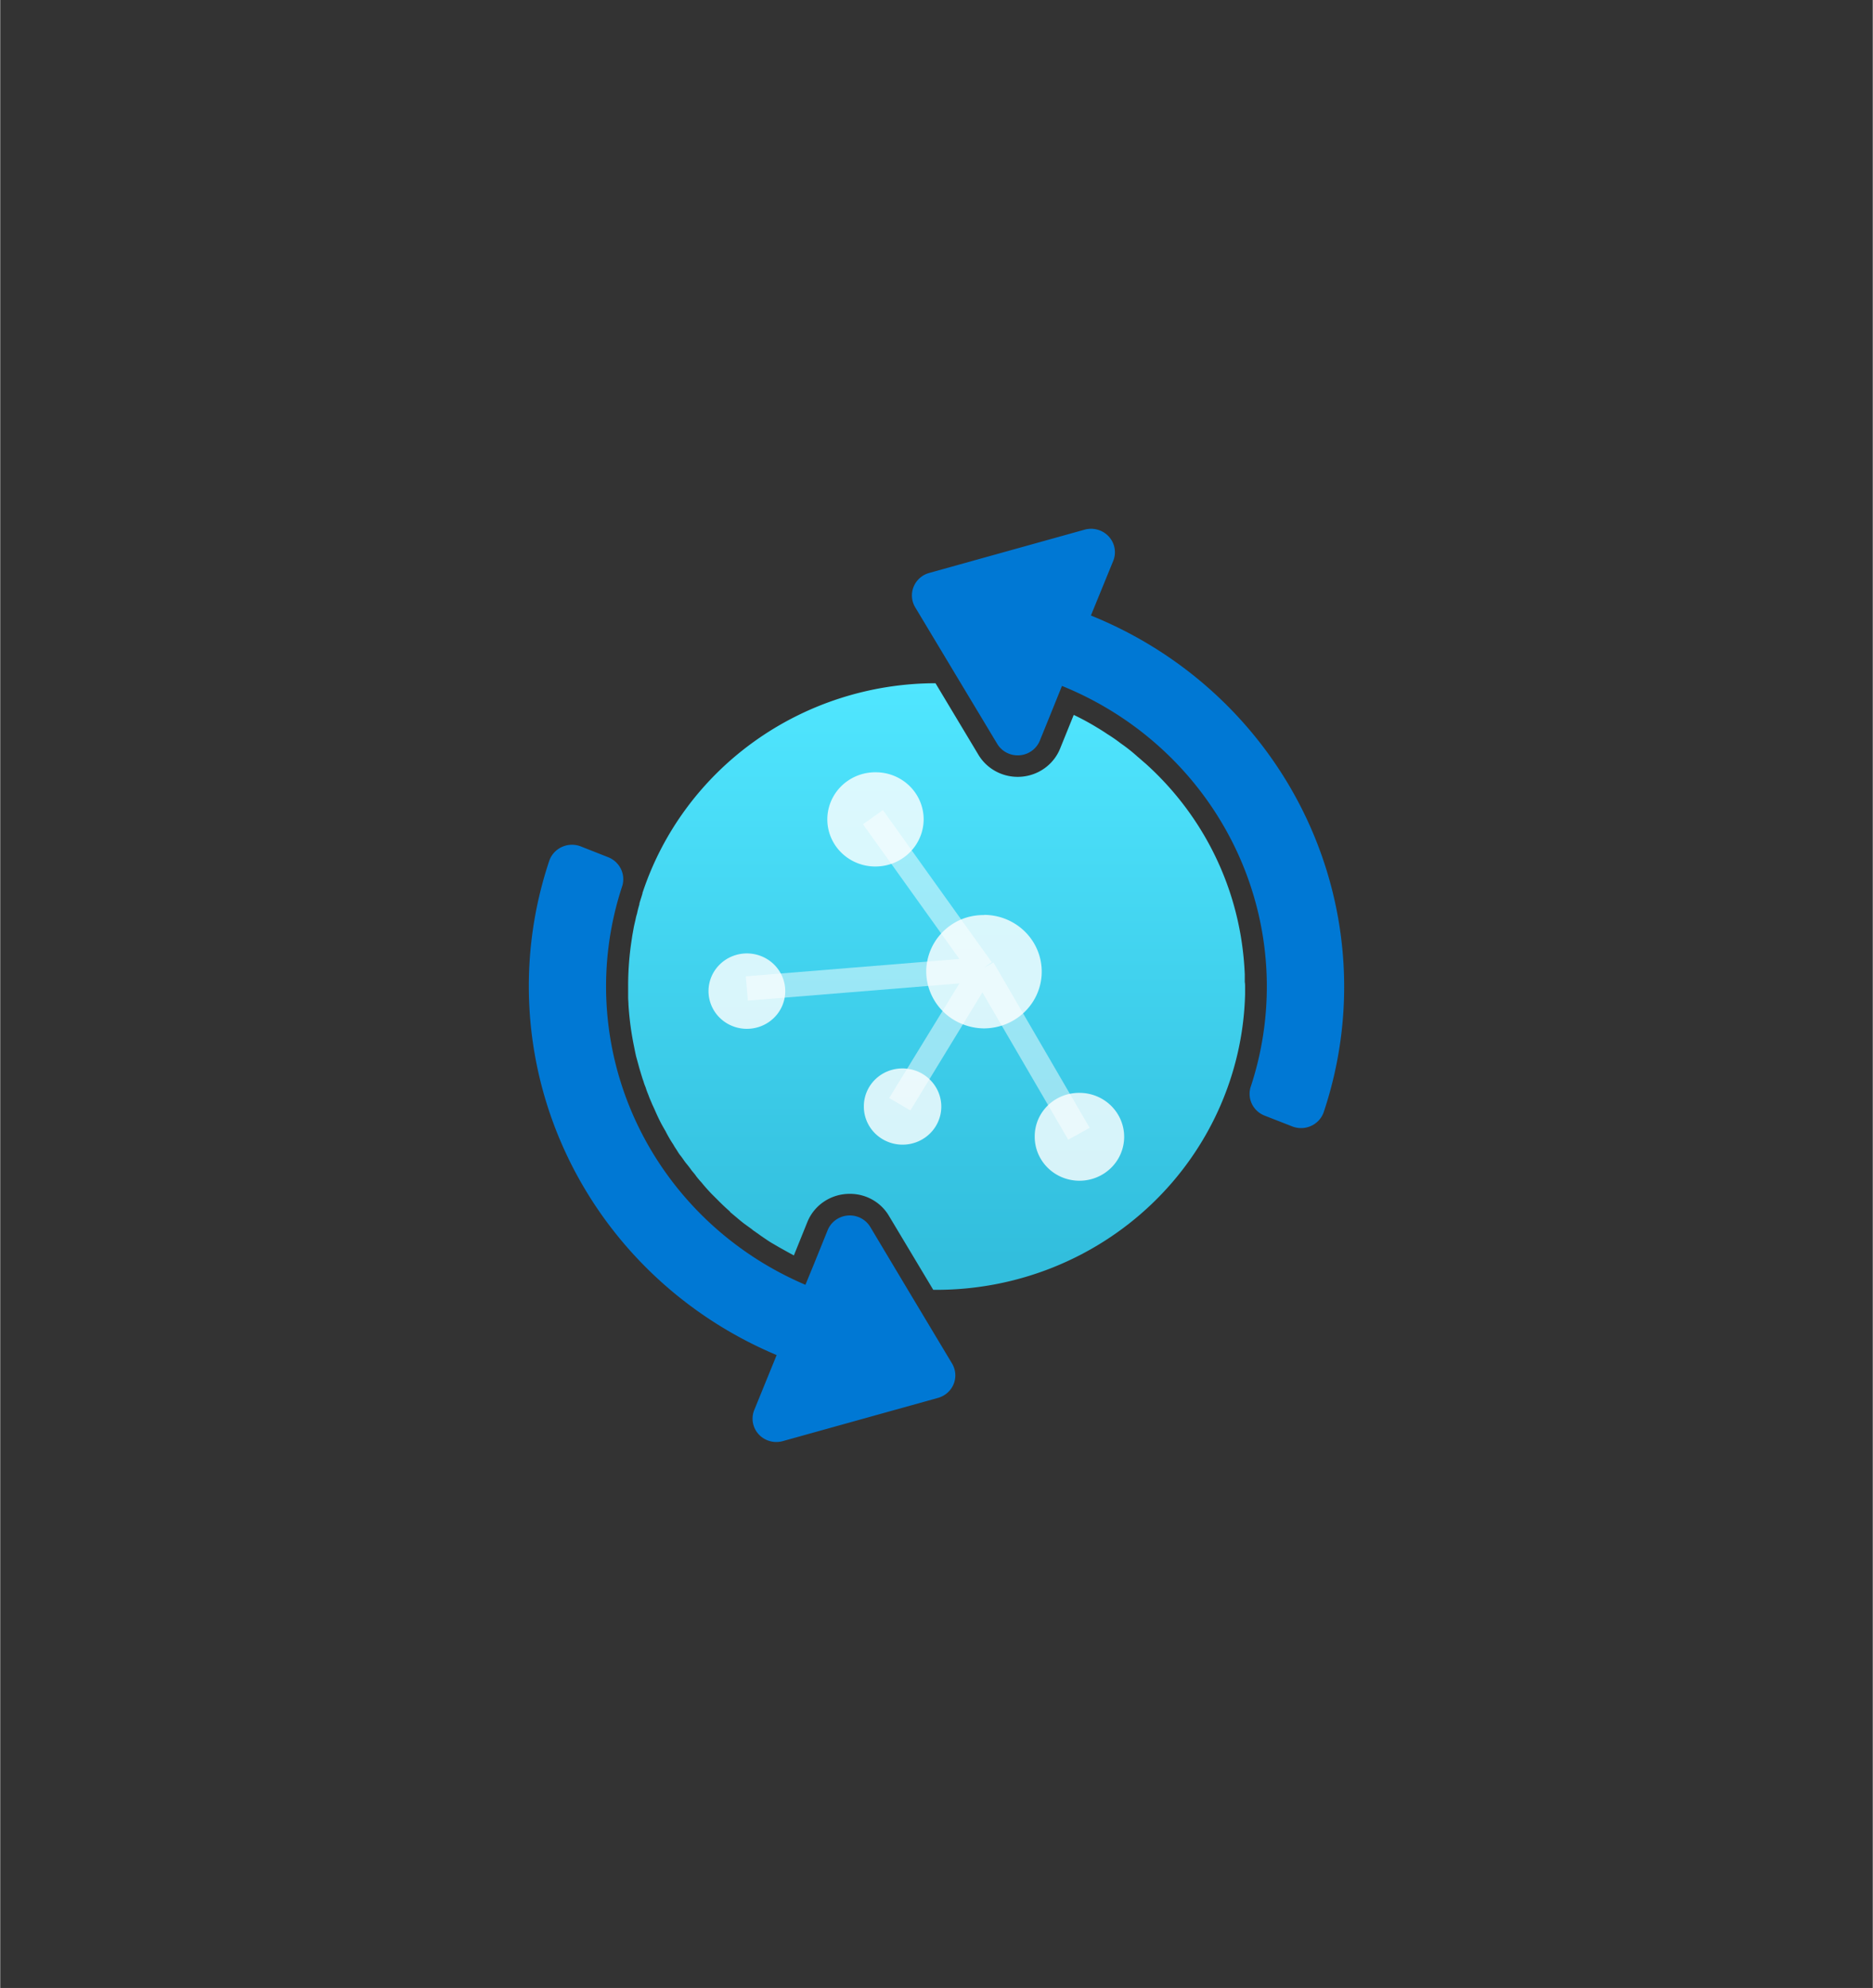 <?xml version="1.0" encoding="UTF-8" standalone="no"?>
<!DOCTYPE svg PUBLIC "-//W3C//DTD SVG 1.1//EN" "http://www.w3.org/Graphics/SVG/1.1/DTD/svg11.dtd">
<!-- Generated by Microsoft Visio, SVG Export Device Update for IoT Hub.svg Page-1 -->
<svg xmlns="http://www.w3.org/2000/svg" xmlns:xlink="http://www.w3.org/1999/xlink" xmlns:ev="http://www.w3.org/2001/xml-events"
		width="1.618in" height="1.717in" viewBox="0 0 116.493 123.65" xml:space="preserve" color-interpolation-filters="sRGB"
		class="st5">
	<rect x="0" y="0" width="116.493" height="123.65" fill="#333333" stroke="none"/>
	<style type="text/css">
	<![CDATA[
		.st1 {fill:url(#grad0-6);stroke:none;stroke-linecap:butt;stroke-width:32.886}
		.st2 {fill:#ffffff;fill-opacity:0.48;stroke:none;stroke-linecap:butt;stroke-width:32.886}
		.st3 {fill:#ffffff;fill-opacity:0.8;stroke:none;stroke-linecap:butt;stroke-width:32.886}
		.st4 {fill:#0078d4;stroke:none;stroke-linecap:butt;stroke-width:32.886}
		.st5 {fill:none;fill-rule:evenodd;font-size:12px;overflow:visible;stroke-linecap:square;stroke-miterlimit:3}
	]]>
	</style>

	<defs id="Patterns_And_Gradients">
		<linearGradient id="grad0-6" x1="0" y1="0" x2="1" y2="0" gradientTransform="rotate(90 0.5 0.5)">
			<stop offset="0" stop-color="#50e6ff" stop-opacity="1"/>
			<stop offset="0.95" stop-color="#32bedd" stop-opacity="1"/>
		</linearGradient>
	</defs>
	<g>
		<title>Page-1</title>
		<g id="group9907-1" transform="translate(34.152,-34.016)">
			<title>Device Update for IoT Hub.9907</title>
			<g id="group9908-2">
				<title>g12</title>
				<g id="shape9909-3" transform="translate(4.912,-9.408)">
					<title>path2</title>
					<path d="M38.38 104.78 L38.38 105.27 A19.202 18.864 0 0 1 19.18 123.65 L18.98 123.65 L16.23 119.06 A2.798
								 2.749 -180 0 0 13.79 117.68 A2.827 2.777 -180 0 0 11.15 119.43 L10.31 121.51 C9.99 121.34
								 9.67 121.16 9.35 120.98 L9.06 120.81 A5.522 5.425 0 0 1 8.67 120.57 L8.3 120.32 L8.05 120.14
								 L7.79 119.96 L7.64 119.84 L7.21 119.53 A12.33 12.113 0 0 1 6.77 119.17 L6.4 118.86 a0.202 0.199
								 0 0 1 -0.071 -0.082 A14.052 13.805 0 0 1 5.62 118.11 L5.25 117.74 a0.26 0.256 0
								 0 1 -0.051 -0.05 A11.565 11.362 0 0 1 4.56 116.97 C4.44 116.84 4.33 116.71 4.23 116.58
								 C4.14 116.44 4.01 116.31 3.91 116.17 C3.81 116.03 3.7 115.89 3.59 115.76 C3.48 115.62 3.39 115.47
								 3.27 115.32 C3.15 115.18 3.08 115.04 2.98 114.89 A2.695 2.648 0 0 1 2.82 114.63 A7.929 7.789
								 0 0 1 2.32 113.77 C2.24 113.64 2.17 113.51 2.09 113.37 A12.838 12.612 0 0 1 1.7 112.56 C1.64 112.42
								 1.57 112.27 1.5 112.12 C1.44 111.97 1.36 111.8 1.3 111.64 C1.24 111.47 1.17 111.32 1.12 111.16 C1.07
								 110.99 1.02 110.91 0.98 110.77 C0.94 110.63 0.91 110.57 0.88 110.47 C0.85 110.37 0.81 110.25 0.78
								 110.14 A10.691 10.504 0 0 1 0.63 109.62 L0.49 109.11 A15.806 15.528 0 0 1 0.38 108.58 A19.16
								 18.823 0 0 1 0.02 105.92 C0.02 105.77 0 105.61 0 105.46 L0 104.78 A19.131 18.794 0 0 1 0.23 101.81
								 C0.26 101.58 0.31 101.34 0.35 101.1 C0.4 100.86 0.44 100.71 0.48 100.52 A2.072 2.036 0 0 1 0.55
								 100.26 C0.59 100.06 0.64 99.87 0.7 99.67 L0.7 99.62 C0.76 99.41 0.83 99.21 0.89 99 L0.89 98.97 A19.205
								 18.867 0 0 1 19.12 85.92 L21.79 90.37 A2.837 2.787 -180 0 0 26.87 89.99 L27.72 87.89 A15.681
								 15.405 0 0 1 29.16 88.67 L29.31 88.76 C29.47 88.86 29.63 88.96 29.79 89.07 C30.08 89.25 30.36 89.44
								 30.63 89.65 C30.99 89.9 31.35 90.18 31.68 90.48 C31.85 90.62 32 90.76 32.18 90.91 A19.022 18.687
								 0 0 1 38.2 102.23 A19.892 19.543 0 0 1 38.36 104.02 L38.36 104.5 A1.613 1.584 0 0 1 38.38
								 104.78 Z" class="st1"/>
				</g>
				<g id="group9910-7" transform="translate(9.985,-16.979)">
					<title>g8</title>
					<g id="shape9911-8" transform="translate(2.245,-1.768)">
						<title>path4</title>
						<path d="M21.39 122.91 L15.41 112.63 L14.81 112.96 L15.3 112.61 L8.53 103.15 L7.29 104.03 L13.29 112.41 L0
									 113.49 L0.13 115 L13.29 113.93 L8.92 121.06 L10.24 121.83 L14.72 114.49 L20.06 123.65 L21.39
									 122.91 Z" class="st2"/>
					</g>
					<g id="shape9912-10">
						<title>path6</title>
						<path d="M23.02 118.97 L23.01 118.97 A2.824 2.774 -180 0 0 22.4 119.03 A2.75 2.702 -180 0 0 20.22
									 121.64 L20.22 121.69 A2.782 2.733 -180 1 0 23.02 118.97 ZM13.67 118.12 A2.339 2.298
									 -180 0 0 12.28 117.47 A1.468 1.442 -180 0 0 12.01 117.45 L12 117.45 A2.397 2.354 -180
									 0 0 9.59 119.78 L9.59 119.8 A2.409 2.367 -180 1 0 13.67 118.12 ZM4.42 111.54 A2.387 2.345
									 -180 1 0 4.7 112.66 A2.384 2.342 -180 0 0 4.42 111.54 ZM10.36 99.03 L10.27 99.03 A2.981
									 2.929 -180 0 0 10.33 104.89 A3.065 3.011 -180 0 0 11.29 104.73 A2.997 2.945 -180 0
									 0 13.31 101.98 A2.978 2.926 -180 0 0 10.36 99.03 ZM17.06 107.91 A3.595 3.532 -180 0 0
									 15.65 108.18 A3.608 3.544 -180 0 0 13.53 110.8 A3.161 3.106 -180 0 0 13.47 111.34 L13.47
									 111.42 A3.633 3.57 -180 0 0 14.48 113.87 A3.553 3.491 -180 0 0 15.76 114.71 A3.614
									 3.551 -180 0 0 17.07 114.96 A3.685 3.62 -180 0 0 18.19 114.78 A3.592 3.529 -180 0
									 0 17.07 107.9 L17.06 107.91 Z" class="st3"/>
					</g>
				</g>
				<g id="shape9913-12">
					<title>path10</title>
					<path d="M48.19 103.17 A1.487 1.461 0 0 1 46.23 104.08 L44.49 103.4 A1.481 1.455 0 0 1 43.65 101.59 A20.586
								 20.224 -180 0 0 31.9 76.68 L31.4 77.92 L30.52 80.09 A1.481 1.455 0 0 1 27.87 80.28 L25.64 76.57
								 L22.77 71.79 A1.481 1.455 0 0 1 23.65 69.65 L33.31 66.96 A1.484 1.458 0 0 1 35.09 68.9 L33.7
								 72.3 A25.408 24.962 0 0 1 48.19 103.17 ZM24.2 120.96 L14.54 123.65 A1.478 1.452 0 0 1 12.76
								 121.71 L14.15 118.3 A25.402 24.955 0 0 1 0 87.57 A1.491 1.464 0 0 1 1.96 86.66 L3.66 87.33
								 A1.5 1.474 0 0 1 4.54 89.14 A20.59 20.227 -180 0 0 15.94 113.93 L16.45 112.69 L17.32 110.54
								 A1.481 1.455 0 0 1 19.98 110.34 L22.27 114.17 L25.07 118.84 A1.481 1.455 0 0 1 24.2 120.96
								 Z" class="st4"/>
				</g>
			</g>
		</g>
	</g>
</svg>
